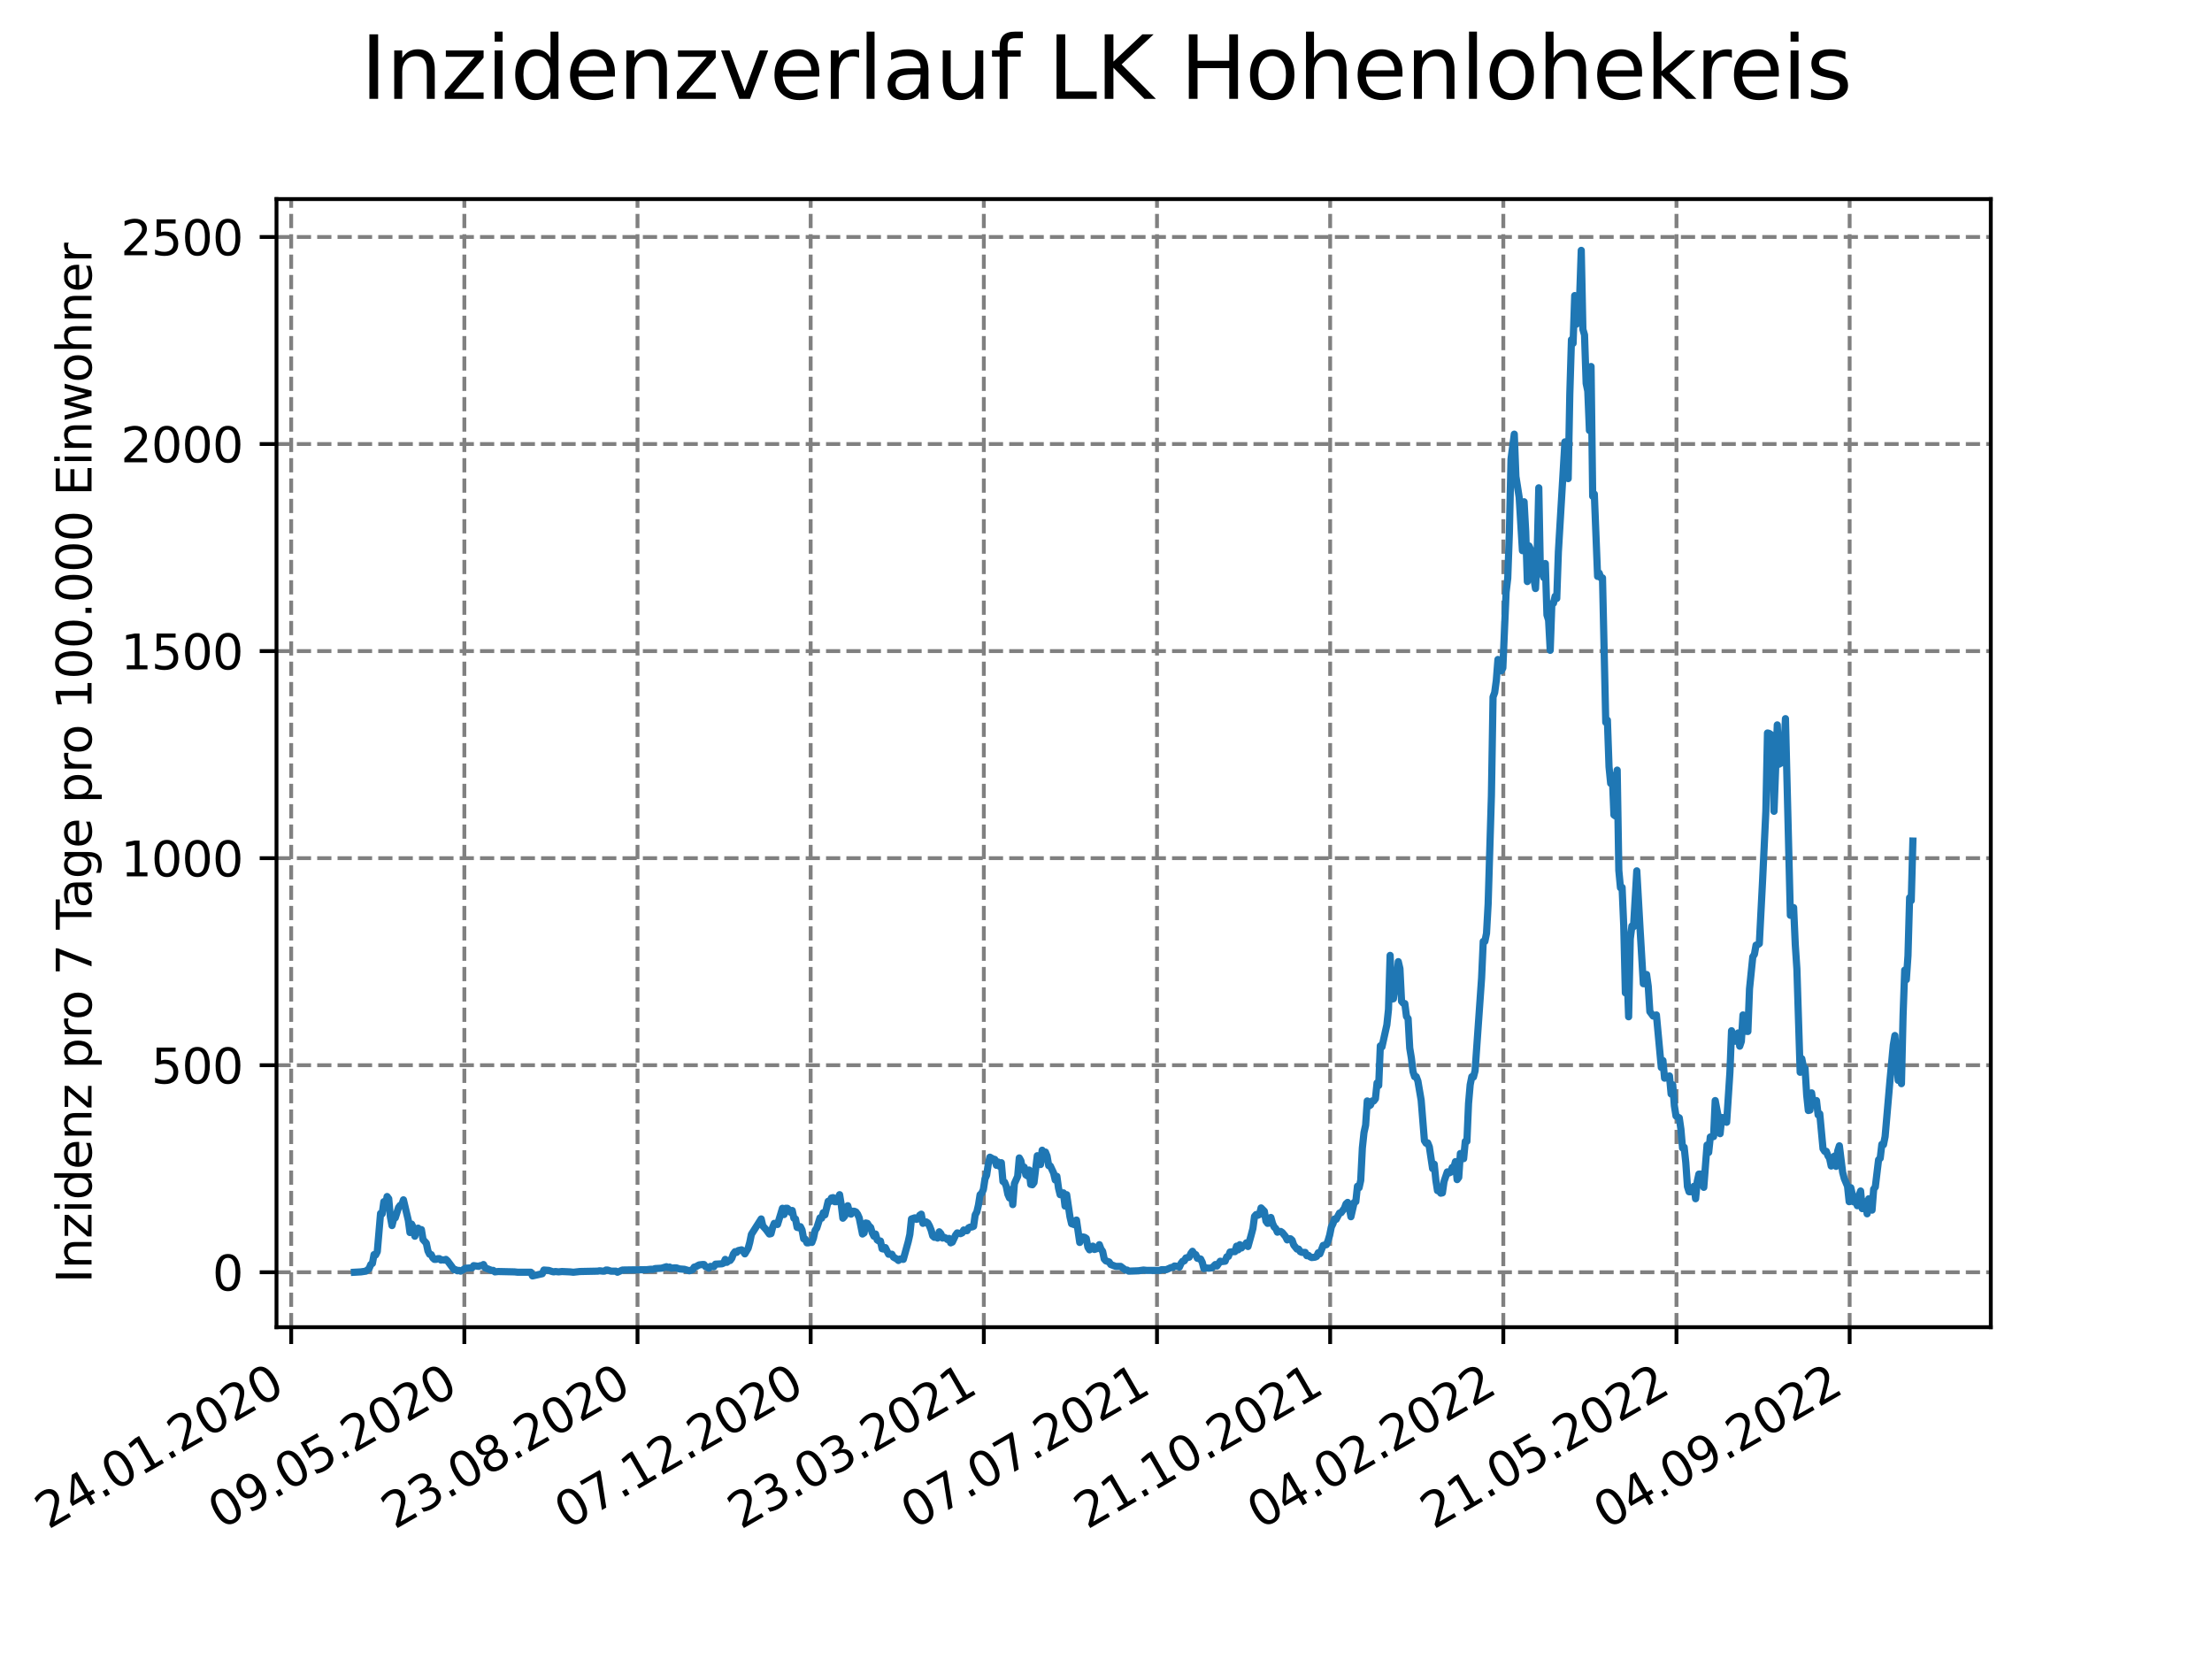 <?xml version="1.0" encoding="utf-8" standalone="no"?>
<!DOCTYPE svg PUBLIC "-//W3C//DTD SVG 1.1//EN"
  "http://www.w3.org/Graphics/SVG/1.1/DTD/svg11.dtd">
<svg xmlns:xlink="http://www.w3.org/1999/xlink" width="460.8pt" height="345.6pt" viewBox="0 0 460.8 345.6" xmlns="http://www.w3.org/2000/svg" version="1.1">
 <defs>
  <style type="text/css">*{stroke-linejoin: round; stroke-linecap: butt}</style>
 </defs>
 <g id="figure_1">
  <g id="patch_1">
   <path d="M 0 345.6 
L 460.8 345.6 
L 460.8 0 
L 0 0 
z
" style="fill: #ffffff"/>
  </g>
  <g id="axes_1">
   <g id="patch_2">
    <path d="M 57.6 276.48 
L 414.72 276.48 
L 414.72 41.472 
L 57.6 41.472 
z
" style="fill: #ffffff"/>
   </g>
   <g id="matplotlib.axis_1">
    <g id="xtick_1">
     <g id="line2d_1">
      <path d="M 60.66 276.48 
L 60.66 41.472 
" clip-path="url(#p6a3b504df3)" style="fill: none; stroke-dasharray: 2.96,1.28; stroke-dashoffset: 0; stroke: #808080; stroke-width: 0.8"/>
     </g>
     <g id="line2d_2">
      <defs>
       <path id="m2f935929ed" d="M 0 0 
L 0 3.5 
" style="stroke: #000000; stroke-width: 0.8"/>
      </defs>
      <g>
       <use xlink:href="#m2f935929ed" x="60.66" y="276.48" style="stroke: #000000; stroke-width: 0.8"/>
      </g>
     </g>
     <g id="text_1">
      <!-- 24.01.2020 -->
      <g transform="translate(10.035 318.689) rotate(-30) scale(0.1 -0.1)">
       <defs>
        <path id="DejaVuSans-32" d="M 1228 531 
L 3431 531 
L 3431 0 
L 469 0 
L 469 531 
Q 828 903 1448 1529 
Q 2069 2156 2228 2338 
Q 2531 2678 2651 2914 
Q 2772 3150 2772 3378 
Q 2772 3750 2511 3984 
Q 2250 4219 1831 4219 
Q 1534 4219 1204 4116 
Q 875 4013 500 3803 
L 500 4441 
Q 881 4594 1212 4672 
Q 1544 4750 1819 4750 
Q 2544 4750 2975 4387 
Q 3406 4025 3406 3419 
Q 3406 3131 3298 2873 
Q 3191 2616 2906 2266 
Q 2828 2175 2409 1742 
Q 1991 1309 1228 531 
z
" transform="scale(0.016)"/>
        <path id="DejaVuSans-34" d="M 2419 4116 
L 825 1625 
L 2419 1625 
L 2419 4116 
z
M 2253 4666 
L 3047 4666 
L 3047 1625 
L 3713 1625 
L 3713 1100 
L 3047 1100 
L 3047 0 
L 2419 0 
L 2419 1100 
L 313 1100 
L 313 1709 
L 2253 4666 
z
" transform="scale(0.016)"/>
        <path id="DejaVuSans-2e" d="M 684 794 
L 1344 794 
L 1344 0 
L 684 0 
L 684 794 
z
" transform="scale(0.016)"/>
        <path id="DejaVuSans-30" d="M 2034 4250 
Q 1547 4250 1301 3770 
Q 1056 3291 1056 2328 
Q 1056 1369 1301 889 
Q 1547 409 2034 409 
Q 2525 409 2770 889 
Q 3016 1369 3016 2328 
Q 3016 3291 2770 3770 
Q 2525 4250 2034 4250 
z
M 2034 4750 
Q 2819 4750 3233 4129 
Q 3647 3509 3647 2328 
Q 3647 1150 3233 529 
Q 2819 -91 2034 -91 
Q 1250 -91 836 529 
Q 422 1150 422 2328 
Q 422 3509 836 4129 
Q 1250 4750 2034 4750 
z
" transform="scale(0.016)"/>
        <path id="DejaVuSans-31" d="M 794 531 
L 1825 531 
L 1825 4091 
L 703 3866 
L 703 4441 
L 1819 4666 
L 2450 4666 
L 2450 531 
L 3481 531 
L 3481 0 
L 794 0 
L 794 531 
z
" transform="scale(0.016)"/>
       </defs>
       <use xlink:href="#DejaVuSans-32"/>
       <use xlink:href="#DejaVuSans-34" x="63.623"/>
       <use xlink:href="#DejaVuSans-2e" x="127.246"/>
       <use xlink:href="#DejaVuSans-30" x="159.033"/>
       <use xlink:href="#DejaVuSans-31" x="222.656"/>
       <use xlink:href="#DejaVuSans-2e" x="286.279"/>
       <use xlink:href="#DejaVuSans-32" x="318.066"/>
       <use xlink:href="#DejaVuSans-30" x="381.689"/>
       <use xlink:href="#DejaVuSans-32" x="445.312"/>
       <use xlink:href="#DejaVuSans-30" x="508.936"/>
      </g>
     </g>
    </g>
    <g id="xtick_2">
     <g id="line2d_3">
      <path d="M 96.733 276.48 
L 96.733 41.472 
" clip-path="url(#p6a3b504df3)" style="fill: none; stroke-dasharray: 2.96,1.28; stroke-dashoffset: 0; stroke: #808080; stroke-width: 0.8"/>
     </g>
     <g id="line2d_4">
      <g>
       <use xlink:href="#m2f935929ed" x="96.733" y="276.48" style="stroke: #000000; stroke-width: 0.8"/>
      </g>
     </g>
     <g id="text_2">
      <!-- 09.05.2020 -->
      <g transform="translate(46.107 318.689) rotate(-30) scale(0.1 -0.1)">
       <defs>
        <path id="DejaVuSans-39" d="M 703 97 
L 703 672 
Q 941 559 1184 500 
Q 1428 441 1663 441 
Q 2288 441 2617 861 
Q 2947 1281 2994 2138 
Q 2813 1869 2534 1725 
Q 2256 1581 1919 1581 
Q 1219 1581 811 2004 
Q 403 2428 403 3163 
Q 403 3881 828 4315 
Q 1253 4750 1959 4750 
Q 2769 4750 3195 4129 
Q 3622 3509 3622 2328 
Q 3622 1225 3098 567 
Q 2575 -91 1691 -91 
Q 1453 -91 1209 -44 
Q 966 3 703 97 
z
M 1959 2075 
Q 2384 2075 2632 2365 
Q 2881 2656 2881 3163 
Q 2881 3666 2632 3958 
Q 2384 4250 1959 4250 
Q 1534 4250 1286 3958 
Q 1038 3666 1038 3163 
Q 1038 2656 1286 2365 
Q 1534 2075 1959 2075 
z
" transform="scale(0.016)"/>
        <path id="DejaVuSans-35" d="M 691 4666 
L 3169 4666 
L 3169 4134 
L 1269 4134 
L 1269 2991 
Q 1406 3038 1543 3061 
Q 1681 3084 1819 3084 
Q 2600 3084 3056 2656 
Q 3513 2228 3513 1497 
Q 3513 744 3044 326 
Q 2575 -91 1722 -91 
Q 1428 -91 1123 -41 
Q 819 9 494 109 
L 494 744 
Q 775 591 1075 516 
Q 1375 441 1709 441 
Q 2250 441 2565 725 
Q 2881 1009 2881 1497 
Q 2881 1984 2565 2268 
Q 2250 2553 1709 2553 
Q 1456 2553 1204 2497 
Q 953 2441 691 2322 
L 691 4666 
z
" transform="scale(0.016)"/>
       </defs>
       <use xlink:href="#DejaVuSans-30"/>
       <use xlink:href="#DejaVuSans-39" x="63.623"/>
       <use xlink:href="#DejaVuSans-2e" x="127.246"/>
       <use xlink:href="#DejaVuSans-30" x="159.033"/>
       <use xlink:href="#DejaVuSans-35" x="222.656"/>
       <use xlink:href="#DejaVuSans-2e" x="286.279"/>
       <use xlink:href="#DejaVuSans-32" x="318.066"/>
       <use xlink:href="#DejaVuSans-30" x="381.689"/>
       <use xlink:href="#DejaVuSans-32" x="445.312"/>
       <use xlink:href="#DejaVuSans-30" x="508.936"/>
      </g>
     </g>
    </g>
    <g id="xtick_3">
     <g id="line2d_5">
      <path d="M 132.805 276.48 
L 132.805 41.472 
" clip-path="url(#p6a3b504df3)" style="fill: none; stroke-dasharray: 2.96,1.28; stroke-dashoffset: 0; stroke: #808080; stroke-width: 0.8"/>
     </g>
     <g id="line2d_6">
      <g>
       <use xlink:href="#m2f935929ed" x="132.805" y="276.48" style="stroke: #000000; stroke-width: 0.8"/>
      </g>
     </g>
     <g id="text_3">
      <!-- 23.08.2020 -->
      <g transform="translate(82.18 318.689) rotate(-30) scale(0.1 -0.1)">
       <defs>
        <path id="DejaVuSans-33" d="M 2597 2516 
Q 3050 2419 3304 2112 
Q 3559 1806 3559 1356 
Q 3559 666 3084 287 
Q 2609 -91 1734 -91 
Q 1441 -91 1130 -33 
Q 819 25 488 141 
L 488 750 
Q 750 597 1062 519 
Q 1375 441 1716 441 
Q 2309 441 2620 675 
Q 2931 909 2931 1356 
Q 2931 1769 2642 2001 
Q 2353 2234 1838 2234 
L 1294 2234 
L 1294 2753 
L 1863 2753 
Q 2328 2753 2575 2939 
Q 2822 3125 2822 3475 
Q 2822 3834 2567 4026 
Q 2313 4219 1838 4219 
Q 1578 4219 1281 4162 
Q 984 4106 628 3988 
L 628 4550 
Q 988 4650 1302 4700 
Q 1616 4750 1894 4750 
Q 2613 4750 3031 4423 
Q 3450 4097 3450 3541 
Q 3450 3153 3228 2886 
Q 3006 2619 2597 2516 
z
" transform="scale(0.016)"/>
        <path id="DejaVuSans-38" d="M 2034 2216 
Q 1584 2216 1326 1975 
Q 1069 1734 1069 1313 
Q 1069 891 1326 650 
Q 1584 409 2034 409 
Q 2484 409 2743 651 
Q 3003 894 3003 1313 
Q 3003 1734 2745 1975 
Q 2488 2216 2034 2216 
z
M 1403 2484 
Q 997 2584 770 2862 
Q 544 3141 544 3541 
Q 544 4100 942 4425 
Q 1341 4750 2034 4750 
Q 2731 4750 3128 4425 
Q 3525 4100 3525 3541 
Q 3525 3141 3298 2862 
Q 3072 2584 2669 2484 
Q 3125 2378 3379 2068 
Q 3634 1759 3634 1313 
Q 3634 634 3220 271 
Q 2806 -91 2034 -91 
Q 1263 -91 848 271 
Q 434 634 434 1313 
Q 434 1759 690 2068 
Q 947 2378 1403 2484 
z
M 1172 3481 
Q 1172 3119 1398 2916 
Q 1625 2713 2034 2713 
Q 2441 2713 2670 2916 
Q 2900 3119 2900 3481 
Q 2900 3844 2670 4047 
Q 2441 4250 2034 4250 
Q 1625 4250 1398 4047 
Q 1172 3844 1172 3481 
z
" transform="scale(0.016)"/>
       </defs>
       <use xlink:href="#DejaVuSans-32"/>
       <use xlink:href="#DejaVuSans-33" x="63.623"/>
       <use xlink:href="#DejaVuSans-2e" x="127.246"/>
       <use xlink:href="#DejaVuSans-30" x="159.033"/>
       <use xlink:href="#DejaVuSans-38" x="222.656"/>
       <use xlink:href="#DejaVuSans-2e" x="286.279"/>
       <use xlink:href="#DejaVuSans-32" x="318.066"/>
       <use xlink:href="#DejaVuSans-30" x="381.689"/>
       <use xlink:href="#DejaVuSans-32" x="445.312"/>
       <use xlink:href="#DejaVuSans-30" x="508.936"/>
      </g>
     </g>
    </g>
    <g id="xtick_4">
     <g id="line2d_7">
      <path d="M 168.878 276.48 
L 168.878 41.472 
" clip-path="url(#p6a3b504df3)" style="fill: none; stroke-dasharray: 2.96,1.28; stroke-dashoffset: 0; stroke: #808080; stroke-width: 0.8"/>
     </g>
     <g id="line2d_8">
      <g>
       <use xlink:href="#m2f935929ed" x="168.878" y="276.48" style="stroke: #000000; stroke-width: 0.8"/>
      </g>
     </g>
     <g id="text_4">
      <!-- 07.12.2020 -->
      <g transform="translate(118.253 318.689) rotate(-30) scale(0.1 -0.1)">
       <defs>
        <path id="DejaVuSans-37" d="M 525 4666 
L 3525 4666 
L 3525 4397 
L 1831 0 
L 1172 0 
L 2766 4134 
L 525 4134 
L 525 4666 
z
" transform="scale(0.016)"/>
       </defs>
       <use xlink:href="#DejaVuSans-30"/>
       <use xlink:href="#DejaVuSans-37" x="63.623"/>
       <use xlink:href="#DejaVuSans-2e" x="127.246"/>
       <use xlink:href="#DejaVuSans-31" x="159.033"/>
       <use xlink:href="#DejaVuSans-32" x="222.656"/>
       <use xlink:href="#DejaVuSans-2e" x="286.279"/>
       <use xlink:href="#DejaVuSans-32" x="318.066"/>
       <use xlink:href="#DejaVuSans-30" x="381.689"/>
       <use xlink:href="#DejaVuSans-32" x="445.312"/>
       <use xlink:href="#DejaVuSans-30" x="508.936"/>
      </g>
     </g>
    </g>
    <g id="xtick_5">
     <g id="line2d_9">
      <path d="M 204.951 276.48 
L 204.951 41.472 
" clip-path="url(#p6a3b504df3)" style="fill: none; stroke-dasharray: 2.96,1.28; stroke-dashoffset: 0; stroke: #808080; stroke-width: 0.8"/>
     </g>
     <g id="line2d_10">
      <g>
       <use xlink:href="#m2f935929ed" x="204.951" y="276.48" style="stroke: #000000; stroke-width: 0.8"/>
      </g>
     </g>
     <g id="text_5">
      <!-- 23.03.2021 -->
      <g transform="translate(154.326 318.689) rotate(-30) scale(0.1 -0.1)">
       <use xlink:href="#DejaVuSans-32"/>
       <use xlink:href="#DejaVuSans-33" x="63.623"/>
       <use xlink:href="#DejaVuSans-2e" x="127.246"/>
       <use xlink:href="#DejaVuSans-30" x="159.033"/>
       <use xlink:href="#DejaVuSans-33" x="222.656"/>
       <use xlink:href="#DejaVuSans-2e" x="286.279"/>
       <use xlink:href="#DejaVuSans-32" x="318.066"/>
       <use xlink:href="#DejaVuSans-30" x="381.689"/>
       <use xlink:href="#DejaVuSans-32" x="445.312"/>
       <use xlink:href="#DejaVuSans-31" x="508.936"/>
      </g>
     </g>
    </g>
    <g id="xtick_6">
     <g id="line2d_11">
      <path d="M 241.024 276.48 
L 241.024 41.472 
" clip-path="url(#p6a3b504df3)" style="fill: none; stroke-dasharray: 2.96,1.28; stroke-dashoffset: 0; stroke: #808080; stroke-width: 0.8"/>
     </g>
     <g id="line2d_12">
      <g>
       <use xlink:href="#m2f935929ed" x="241.024" y="276.48" style="stroke: #000000; stroke-width: 0.8"/>
      </g>
     </g>
     <g id="text_6">
      <!-- 07.07.2021 -->
      <g transform="translate(190.398 318.689) rotate(-30) scale(0.1 -0.1)">
       <use xlink:href="#DejaVuSans-30"/>
       <use xlink:href="#DejaVuSans-37" x="63.623"/>
       <use xlink:href="#DejaVuSans-2e" x="127.246"/>
       <use xlink:href="#DejaVuSans-30" x="159.033"/>
       <use xlink:href="#DejaVuSans-37" x="222.656"/>
       <use xlink:href="#DejaVuSans-2e" x="286.279"/>
       <use xlink:href="#DejaVuSans-32" x="318.066"/>
       <use xlink:href="#DejaVuSans-30" x="381.689"/>
       <use xlink:href="#DejaVuSans-32" x="445.312"/>
       <use xlink:href="#DejaVuSans-31" x="508.936"/>
      </g>
     </g>
    </g>
    <g id="xtick_7">
     <g id="line2d_13">
      <path d="M 277.096 276.48 
L 277.096 41.472 
" clip-path="url(#p6a3b504df3)" style="fill: none; stroke-dasharray: 2.96,1.28; stroke-dashoffset: 0; stroke: #808080; stroke-width: 0.8"/>
     </g>
     <g id="line2d_14">
      <g>
       <use xlink:href="#m2f935929ed" x="277.096" y="276.48" style="stroke: #000000; stroke-width: 0.8"/>
      </g>
     </g>
     <g id="text_7">
      <!-- 21.10.2021 -->
      <g transform="translate(226.471 318.689) rotate(-30) scale(0.1 -0.1)">
       <use xlink:href="#DejaVuSans-32"/>
       <use xlink:href="#DejaVuSans-31" x="63.623"/>
       <use xlink:href="#DejaVuSans-2e" x="127.246"/>
       <use xlink:href="#DejaVuSans-31" x="159.033"/>
       <use xlink:href="#DejaVuSans-30" x="222.656"/>
       <use xlink:href="#DejaVuSans-2e" x="286.279"/>
       <use xlink:href="#DejaVuSans-32" x="318.066"/>
       <use xlink:href="#DejaVuSans-30" x="381.689"/>
       <use xlink:href="#DejaVuSans-32" x="445.312"/>
       <use xlink:href="#DejaVuSans-31" x="508.936"/>
      </g>
     </g>
    </g>
    <g id="xtick_8">
     <g id="line2d_15">
      <path d="M 313.169 276.48 
L 313.169 41.472 
" clip-path="url(#p6a3b504df3)" style="fill: none; stroke-dasharray: 2.96,1.28; stroke-dashoffset: 0; stroke: #808080; stroke-width: 0.8"/>
     </g>
     <g id="line2d_16">
      <g>
       <use xlink:href="#m2f935929ed" x="313.169" y="276.48" style="stroke: #000000; stroke-width: 0.8"/>
      </g>
     </g>
     <g id="text_8">
      <!-- 04.02.2022 -->
      <g transform="translate(262.544 318.689) rotate(-30) scale(0.1 -0.1)">
       <use xlink:href="#DejaVuSans-30"/>
       <use xlink:href="#DejaVuSans-34" x="63.623"/>
       <use xlink:href="#DejaVuSans-2e" x="127.246"/>
       <use xlink:href="#DejaVuSans-30" x="159.033"/>
       <use xlink:href="#DejaVuSans-32" x="222.656"/>
       <use xlink:href="#DejaVuSans-2e" x="286.279"/>
       <use xlink:href="#DejaVuSans-32" x="318.066"/>
       <use xlink:href="#DejaVuSans-30" x="381.689"/>
       <use xlink:href="#DejaVuSans-32" x="445.312"/>
       <use xlink:href="#DejaVuSans-32" x="508.936"/>
      </g>
     </g>
    </g>
    <g id="xtick_9">
     <g id="line2d_17">
      <path d="M 349.242 276.48 
L 349.242 41.472 
" clip-path="url(#p6a3b504df3)" style="fill: none; stroke-dasharray: 2.96,1.28; stroke-dashoffset: 0; stroke: #808080; stroke-width: 0.8"/>
     </g>
     <g id="line2d_18">
      <g>
       <use xlink:href="#m2f935929ed" x="349.242" y="276.48" style="stroke: #000000; stroke-width: 0.8"/>
      </g>
     </g>
     <g id="text_9">
      <!-- 21.05.2022 -->
      <g transform="translate(298.617 318.689) rotate(-30) scale(0.1 -0.1)">
       <use xlink:href="#DejaVuSans-32"/>
       <use xlink:href="#DejaVuSans-31" x="63.623"/>
       <use xlink:href="#DejaVuSans-2e" x="127.246"/>
       <use xlink:href="#DejaVuSans-30" x="159.033"/>
       <use xlink:href="#DejaVuSans-35" x="222.656"/>
       <use xlink:href="#DejaVuSans-2e" x="286.279"/>
       <use xlink:href="#DejaVuSans-32" x="318.066"/>
       <use xlink:href="#DejaVuSans-30" x="381.689"/>
       <use xlink:href="#DejaVuSans-32" x="445.312"/>
       <use xlink:href="#DejaVuSans-32" x="508.936"/>
      </g>
     </g>
    </g>
    <g id="xtick_10">
     <g id="line2d_19">
      <path d="M 385.314 276.48 
L 385.314 41.472 
" clip-path="url(#p6a3b504df3)" style="fill: none; stroke-dasharray: 2.96,1.28; stroke-dashoffset: 0; stroke: #808080; stroke-width: 0.8"/>
     </g>
     <g id="line2d_20">
      <g>
       <use xlink:href="#m2f935929ed" x="385.314" y="276.48" style="stroke: #000000; stroke-width: 0.8"/>
      </g>
     </g>
     <g id="text_10">
      <!-- 04.09.2022 -->
      <g transform="translate(334.689 318.689) rotate(-30) scale(0.1 -0.1)">
       <use xlink:href="#DejaVuSans-30"/>
       <use xlink:href="#DejaVuSans-34" x="63.623"/>
       <use xlink:href="#DejaVuSans-2e" x="127.246"/>
       <use xlink:href="#DejaVuSans-30" x="159.033"/>
       <use xlink:href="#DejaVuSans-39" x="222.656"/>
       <use xlink:href="#DejaVuSans-2e" x="286.279"/>
       <use xlink:href="#DejaVuSans-32" x="318.066"/>
       <use xlink:href="#DejaVuSans-30" x="381.689"/>
       <use xlink:href="#DejaVuSans-32" x="445.312"/>
       <use xlink:href="#DejaVuSans-32" x="508.936"/>
      </g>
     </g>
    </g>
   </g>
   <g id="matplotlib.axis_2">
    <g id="ytick_1">
     <g id="line2d_21">
      <path d="M 57.6 265.032 
L 414.72 265.032 
" clip-path="url(#p6a3b504df3)" style="fill: none; stroke-dasharray: 2.96,1.28; stroke-dashoffset: 0; stroke: #808080; stroke-width: 0.8"/>
     </g>
     <g id="line2d_22">
      <defs>
       <path id="m014b339be0" d="M 0 0 
L -3.5 0 
" style="stroke: #000000; stroke-width: 0.8"/>
      </defs>
      <g>
       <use xlink:href="#m014b339be0" x="57.6" y="265.032" style="stroke: #000000; stroke-width: 0.8"/>
      </g>
     </g>
     <g id="text_11">
      <!-- 0 -->
      <g transform="translate(44.237 268.831) scale(0.1 -0.1)">
       <use xlink:href="#DejaVuSans-30"/>
      </g>
     </g>
    </g>
    <g id="ytick_2">
     <g id="line2d_23">
      <path d="M 57.6 221.899 
L 414.72 221.899 
" clip-path="url(#p6a3b504df3)" style="fill: none; stroke-dasharray: 2.96,1.28; stroke-dashoffset: 0; stroke: #808080; stroke-width: 0.8"/>
     </g>
     <g id="line2d_24">
      <g>
       <use xlink:href="#m014b339be0" x="57.6" y="221.899" style="stroke: #000000; stroke-width: 0.8"/>
      </g>
     </g>
     <g id="text_12">
      <!-- 500 -->
      <g transform="translate(31.512 225.699) scale(0.1 -0.1)">
       <use xlink:href="#DejaVuSans-35"/>
       <use xlink:href="#DejaVuSans-30" x="63.623"/>
       <use xlink:href="#DejaVuSans-30" x="127.246"/>
      </g>
     </g>
    </g>
    <g id="ytick_3">
     <g id="line2d_25">
      <path d="M 57.6 178.767 
L 414.72 178.767 
" clip-path="url(#p6a3b504df3)" style="fill: none; stroke-dasharray: 2.96,1.28; stroke-dashoffset: 0; stroke: #808080; stroke-width: 0.8"/>
     </g>
     <g id="line2d_26">
      <g>
       <use xlink:href="#m014b339be0" x="57.6" y="178.767" style="stroke: #000000; stroke-width: 0.8"/>
      </g>
     </g>
     <g id="text_13">
      <!-- 1000 -->
      <g transform="translate(25.15 182.566) scale(0.1 -0.1)">
       <use xlink:href="#DejaVuSans-31"/>
       <use xlink:href="#DejaVuSans-30" x="63.623"/>
       <use xlink:href="#DejaVuSans-30" x="127.246"/>
       <use xlink:href="#DejaVuSans-30" x="190.869"/>
      </g>
     </g>
    </g>
    <g id="ytick_4">
     <g id="line2d_27">
      <path d="M 57.6 135.634 
L 414.72 135.634 
" clip-path="url(#p6a3b504df3)" style="fill: none; stroke-dasharray: 2.96,1.28; stroke-dashoffset: 0; stroke: #808080; stroke-width: 0.8"/>
     </g>
     <g id="line2d_28">
      <g>
       <use xlink:href="#m014b339be0" x="57.6" y="135.634" style="stroke: #000000; stroke-width: 0.8"/>
      </g>
     </g>
     <g id="text_14">
      <!-- 1500 -->
      <g transform="translate(25.15 139.433) scale(0.1 -0.1)">
       <use xlink:href="#DejaVuSans-31"/>
       <use xlink:href="#DejaVuSans-35" x="63.623"/>
       <use xlink:href="#DejaVuSans-30" x="127.246"/>
       <use xlink:href="#DejaVuSans-30" x="190.869"/>
      </g>
     </g>
    </g>
    <g id="ytick_5">
     <g id="line2d_29">
      <path d="M 57.6 92.501 
L 414.72 92.501 
" clip-path="url(#p6a3b504df3)" style="fill: none; stroke-dasharray: 2.96,1.28; stroke-dashoffset: 0; stroke: #808080; stroke-width: 0.8"/>
     </g>
     <g id="line2d_30">
      <g>
       <use xlink:href="#m014b339be0" x="57.6" y="92.501" style="stroke: #000000; stroke-width: 0.8"/>
      </g>
     </g>
     <g id="text_15">
      <!-- 2000 -->
      <g transform="translate(25.15 96.301) scale(0.1 -0.1)">
       <use xlink:href="#DejaVuSans-32"/>
       <use xlink:href="#DejaVuSans-30" x="63.623"/>
       <use xlink:href="#DejaVuSans-30" x="127.246"/>
       <use xlink:href="#DejaVuSans-30" x="190.869"/>
      </g>
     </g>
    </g>
    <g id="ytick_6">
     <g id="line2d_31">
      <path d="M 57.6 49.369 
L 414.72 49.369 
" clip-path="url(#p6a3b504df3)" style="fill: none; stroke-dasharray: 2.96,1.28; stroke-dashoffset: 0; stroke: #808080; stroke-width: 0.8"/>
     </g>
     <g id="line2d_32">
      <g>
       <use xlink:href="#m014b339be0" x="57.6" y="49.369" style="stroke: #000000; stroke-width: 0.8"/>
      </g>
     </g>
     <g id="text_16">
      <!-- 2500 -->
      <g transform="translate(25.15 53.168) scale(0.1 -0.1)">
       <use xlink:href="#DejaVuSans-32"/>
       <use xlink:href="#DejaVuSans-35" x="63.623"/>
       <use xlink:href="#DejaVuSans-30" x="127.246"/>
       <use xlink:href="#DejaVuSans-30" x="190.869"/>
      </g>
     </g>
    </g>
    <g id="text_17">
     <!-- Inzidenz pro 7 Tage pro 100.000 Einwohner -->
     <g transform="translate(19.07 267.301) rotate(-90) scale(0.1 -0.1)">
      <defs>
       <path id="DejaVuSans-49" d="M 628 4666 
L 1259 4666 
L 1259 0 
L 628 0 
L 628 4666 
z
" transform="scale(0.016)"/>
       <path id="DejaVuSans-6e" d="M 3513 2113 
L 3513 0 
L 2938 0 
L 2938 2094 
Q 2938 2591 2744 2837 
Q 2550 3084 2163 3084 
Q 1697 3084 1428 2787 
Q 1159 2491 1159 1978 
L 1159 0 
L 581 0 
L 581 3500 
L 1159 3500 
L 1159 2956 
Q 1366 3272 1645 3428 
Q 1925 3584 2291 3584 
Q 2894 3584 3203 3211 
Q 3513 2838 3513 2113 
z
" transform="scale(0.016)"/>
       <path id="DejaVuSans-7a" d="M 353 3500 
L 3084 3500 
L 3084 2975 
L 922 459 
L 3084 459 
L 3084 0 
L 275 0 
L 275 525 
L 2438 3041 
L 353 3041 
L 353 3500 
z
" transform="scale(0.016)"/>
       <path id="DejaVuSans-69" d="M 603 3500 
L 1178 3500 
L 1178 0 
L 603 0 
L 603 3500 
z
M 603 4863 
L 1178 4863 
L 1178 4134 
L 603 4134 
L 603 4863 
z
" transform="scale(0.016)"/>
       <path id="DejaVuSans-64" d="M 2906 2969 
L 2906 4863 
L 3481 4863 
L 3481 0 
L 2906 0 
L 2906 525 
Q 2725 213 2448 61 
Q 2172 -91 1784 -91 
Q 1150 -91 751 415 
Q 353 922 353 1747 
Q 353 2572 751 3078 
Q 1150 3584 1784 3584 
Q 2172 3584 2448 3432 
Q 2725 3281 2906 2969 
z
M 947 1747 
Q 947 1113 1208 752 
Q 1469 391 1925 391 
Q 2381 391 2643 752 
Q 2906 1113 2906 1747 
Q 2906 2381 2643 2742 
Q 2381 3103 1925 3103 
Q 1469 3103 1208 2742 
Q 947 2381 947 1747 
z
" transform="scale(0.016)"/>
       <path id="DejaVuSans-65" d="M 3597 1894 
L 3597 1613 
L 953 1613 
Q 991 1019 1311 708 
Q 1631 397 2203 397 
Q 2534 397 2845 478 
Q 3156 559 3463 722 
L 3463 178 
Q 3153 47 2828 -22 
Q 2503 -91 2169 -91 
Q 1331 -91 842 396 
Q 353 884 353 1716 
Q 353 2575 817 3079 
Q 1281 3584 2069 3584 
Q 2775 3584 3186 3129 
Q 3597 2675 3597 1894 
z
M 3022 2063 
Q 3016 2534 2758 2815 
Q 2500 3097 2075 3097 
Q 1594 3097 1305 2825 
Q 1016 2553 972 2059 
L 3022 2063 
z
" transform="scale(0.016)"/>
       <path id="DejaVuSans-20" transform="scale(0.016)"/>
       <path id="DejaVuSans-70" d="M 1159 525 
L 1159 -1331 
L 581 -1331 
L 581 3500 
L 1159 3500 
L 1159 2969 
Q 1341 3281 1617 3432 
Q 1894 3584 2278 3584 
Q 2916 3584 3314 3078 
Q 3713 2572 3713 1747 
Q 3713 922 3314 415 
Q 2916 -91 2278 -91 
Q 1894 -91 1617 61 
Q 1341 213 1159 525 
z
M 3116 1747 
Q 3116 2381 2855 2742 
Q 2594 3103 2138 3103 
Q 1681 3103 1420 2742 
Q 1159 2381 1159 1747 
Q 1159 1113 1420 752 
Q 1681 391 2138 391 
Q 2594 391 2855 752 
Q 3116 1113 3116 1747 
z
" transform="scale(0.016)"/>
       <path id="DejaVuSans-72" d="M 2631 2963 
Q 2534 3019 2420 3045 
Q 2306 3072 2169 3072 
Q 1681 3072 1420 2755 
Q 1159 2438 1159 1844 
L 1159 0 
L 581 0 
L 581 3500 
L 1159 3500 
L 1159 2956 
Q 1341 3275 1631 3429 
Q 1922 3584 2338 3584 
Q 2397 3584 2469 3576 
Q 2541 3569 2628 3553 
L 2631 2963 
z
" transform="scale(0.016)"/>
       <path id="DejaVuSans-6f" d="M 1959 3097 
Q 1497 3097 1228 2736 
Q 959 2375 959 1747 
Q 959 1119 1226 758 
Q 1494 397 1959 397 
Q 2419 397 2687 759 
Q 2956 1122 2956 1747 
Q 2956 2369 2687 2733 
Q 2419 3097 1959 3097 
z
M 1959 3584 
Q 2709 3584 3137 3096 
Q 3566 2609 3566 1747 
Q 3566 888 3137 398 
Q 2709 -91 1959 -91 
Q 1206 -91 779 398 
Q 353 888 353 1747 
Q 353 2609 779 3096 
Q 1206 3584 1959 3584 
z
" transform="scale(0.016)"/>
       <path id="DejaVuSans-54" d="M -19 4666 
L 3928 4666 
L 3928 4134 
L 2272 4134 
L 2272 0 
L 1638 0 
L 1638 4134 
L -19 4134 
L -19 4666 
z
" transform="scale(0.016)"/>
       <path id="DejaVuSans-61" d="M 2194 1759 
Q 1497 1759 1228 1600 
Q 959 1441 959 1056 
Q 959 750 1161 570 
Q 1363 391 1709 391 
Q 2188 391 2477 730 
Q 2766 1069 2766 1631 
L 2766 1759 
L 2194 1759 
z
M 3341 1997 
L 3341 0 
L 2766 0 
L 2766 531 
Q 2569 213 2275 61 
Q 1981 -91 1556 -91 
Q 1019 -91 701 211 
Q 384 513 384 1019 
Q 384 1609 779 1909 
Q 1175 2209 1959 2209 
L 2766 2209 
L 2766 2266 
Q 2766 2663 2505 2880 
Q 2244 3097 1772 3097 
Q 1472 3097 1187 3025 
Q 903 2953 641 2809 
L 641 3341 
Q 956 3463 1253 3523 
Q 1550 3584 1831 3584 
Q 2591 3584 2966 3190 
Q 3341 2797 3341 1997 
z
" transform="scale(0.016)"/>
       <path id="DejaVuSans-67" d="M 2906 1791 
Q 2906 2416 2648 2759 
Q 2391 3103 1925 3103 
Q 1463 3103 1205 2759 
Q 947 2416 947 1791 
Q 947 1169 1205 825 
Q 1463 481 1925 481 
Q 2391 481 2648 825 
Q 2906 1169 2906 1791 
z
M 3481 434 
Q 3481 -459 3084 -895 
Q 2688 -1331 1869 -1331 
Q 1566 -1331 1297 -1286 
Q 1028 -1241 775 -1147 
L 775 -588 
Q 1028 -725 1275 -790 
Q 1522 -856 1778 -856 
Q 2344 -856 2625 -561 
Q 2906 -266 2906 331 
L 2906 616 
Q 2728 306 2450 153 
Q 2172 0 1784 0 
Q 1141 0 747 490 
Q 353 981 353 1791 
Q 353 2603 747 3093 
Q 1141 3584 1784 3584 
Q 2172 3584 2450 3431 
Q 2728 3278 2906 2969 
L 2906 3500 
L 3481 3500 
L 3481 434 
z
" transform="scale(0.016)"/>
       <path id="DejaVuSans-45" d="M 628 4666 
L 3578 4666 
L 3578 4134 
L 1259 4134 
L 1259 2753 
L 3481 2753 
L 3481 2222 
L 1259 2222 
L 1259 531 
L 3634 531 
L 3634 0 
L 628 0 
L 628 4666 
z
" transform="scale(0.016)"/>
       <path id="DejaVuSans-77" d="M 269 3500 
L 844 3500 
L 1563 769 
L 2278 3500 
L 2956 3500 
L 3675 769 
L 4391 3500 
L 4966 3500 
L 4050 0 
L 3372 0 
L 2619 2869 
L 1863 0 
L 1184 0 
L 269 3500 
z
" transform="scale(0.016)"/>
       <path id="DejaVuSans-68" d="M 3513 2113 
L 3513 0 
L 2938 0 
L 2938 2094 
Q 2938 2591 2744 2837 
Q 2550 3084 2163 3084 
Q 1697 3084 1428 2787 
Q 1159 2491 1159 1978 
L 1159 0 
L 581 0 
L 581 4863 
L 1159 4863 
L 1159 2956 
Q 1366 3272 1645 3428 
Q 1925 3584 2291 3584 
Q 2894 3584 3203 3211 
Q 3513 2838 3513 2113 
z
" transform="scale(0.016)"/>
      </defs>
      <use xlink:href="#DejaVuSans-49"/>
      <use xlink:href="#DejaVuSans-6e" x="29.492"/>
      <use xlink:href="#DejaVuSans-7a" x="92.871"/>
      <use xlink:href="#DejaVuSans-69" x="145.361"/>
      <use xlink:href="#DejaVuSans-64" x="173.145"/>
      <use xlink:href="#DejaVuSans-65" x="236.621"/>
      <use xlink:href="#DejaVuSans-6e" x="298.145"/>
      <use xlink:href="#DejaVuSans-7a" x="361.523"/>
      <use xlink:href="#DejaVuSans-20" x="414.014"/>
      <use xlink:href="#DejaVuSans-70" x="445.801"/>
      <use xlink:href="#DejaVuSans-72" x="509.277"/>
      <use xlink:href="#DejaVuSans-6f" x="548.141"/>
      <use xlink:href="#DejaVuSans-20" x="609.322"/>
      <use xlink:href="#DejaVuSans-37" x="641.109"/>
      <use xlink:href="#DejaVuSans-20" x="704.732"/>
      <use xlink:href="#DejaVuSans-54" x="736.52"/>
      <use xlink:href="#DejaVuSans-61" x="781.104"/>
      <use xlink:href="#DejaVuSans-67" x="842.383"/>
      <use xlink:href="#DejaVuSans-65" x="905.859"/>
      <use xlink:href="#DejaVuSans-20" x="967.383"/>
      <use xlink:href="#DejaVuSans-70" x="999.17"/>
      <use xlink:href="#DejaVuSans-72" x="1062.646"/>
      <use xlink:href="#DejaVuSans-6f" x="1101.51"/>
      <use xlink:href="#DejaVuSans-20" x="1162.691"/>
      <use xlink:href="#DejaVuSans-31" x="1194.479"/>
      <use xlink:href="#DejaVuSans-30" x="1258.102"/>
      <use xlink:href="#DejaVuSans-30" x="1321.725"/>
      <use xlink:href="#DejaVuSans-2e" x="1385.348"/>
      <use xlink:href="#DejaVuSans-30" x="1417.135"/>
      <use xlink:href="#DejaVuSans-30" x="1480.758"/>
      <use xlink:href="#DejaVuSans-30" x="1544.381"/>
      <use xlink:href="#DejaVuSans-20" x="1608.004"/>
      <use xlink:href="#DejaVuSans-45" x="1639.791"/>
      <use xlink:href="#DejaVuSans-69" x="1702.975"/>
      <use xlink:href="#DejaVuSans-6e" x="1730.758"/>
      <use xlink:href="#DejaVuSans-77" x="1794.137"/>
      <use xlink:href="#DejaVuSans-6f" x="1875.924"/>
      <use xlink:href="#DejaVuSans-68" x="1937.105"/>
      <use xlink:href="#DejaVuSans-6e" x="2000.484"/>
      <use xlink:href="#DejaVuSans-65" x="2063.863"/>
      <use xlink:href="#DejaVuSans-72" x="2125.387"/>
     </g>
    </g>
   </g>
   <g id="line2d_33">
    <path d="M 73.833 265.032 
L 75.194 264.955 
L 76.215 264.802 
L 76.896 264.266 
L 77.236 263.424 
L 77.576 263.194 
L 77.916 261.356 
L 78.257 261.433 
L 78.597 260.744 
L 79.278 252.78 
L 79.618 252.857 
L 79.958 250.33 
L 80.299 251.172 
L 80.639 249.258 
L 80.979 249.717 
L 81.32 253.469 
L 81.66 255.307 
L 82 253.929 
L 82.34 253.699 
L 83.021 251.555 
L 83.361 251.095 
L 83.702 250.942 
L 84.042 249.947 
L 85.063 254.235 
L 85.403 256.762 
L 85.744 255.001 
L 86.084 255.69 
L 86.424 257.528 
L 86.764 256.073 
L 87.105 255.843 
L 87.445 256.379 
L 87.785 256.149 
L 88.126 258.217 
L 88.806 258.983 
L 89.147 260.591 
L 89.487 261.28 
L 89.827 261.356 
L 90.168 262.046 
L 90.508 262.352 
L 90.848 262.352 
L 91.188 262.199 
L 91.529 262.199 
L 91.869 262.505 
L 92.209 262.429 
L 92.55 262.505 
L 92.89 262.352 
L 93.23 262.658 
L 94.592 264.496 
L 94.932 264.496 
L 95.272 264.726 
L 95.612 264.649 
L 95.953 264.802 
L 96.633 264.419 
L 96.974 264.19 
L 98.335 264.113 
L 98.675 263.654 
L 99.696 263.807 
L 100.037 263.654 
L 100.377 263.654 
L 100.717 263.424 
L 101.057 264.113 
L 102.419 264.649 
L 102.759 264.649 
L 103.099 264.955 
L 103.78 264.879 
L 107.183 264.955 
L 107.864 265.032 
L 110.586 265.032 
L 110.926 265.798 
L 112.968 265.338 
L 113.309 264.573 
L 114.329 264.649 
L 115.01 264.879 
L 115.35 264.955 
L 115.691 264.879 
L 116.371 264.955 
L 117.052 264.879 
L 118.753 264.955 
L 119.434 265.032 
L 120.115 264.955 
L 120.795 264.879 
L 124.539 264.802 
L 124.879 264.726 
L 125.56 264.802 
L 125.9 264.802 
L 126.24 264.573 
L 126.581 264.573 
L 127.261 264.802 
L 128.282 264.802 
L 128.622 265.032 
L 129.643 264.573 
L 134.748 264.496 
L 135.429 264.419 
L 136.109 264.419 
L 136.45 264.266 
L 137.811 264.19 
L 138.832 263.883 
L 139.172 264.037 
L 139.512 263.96 
L 139.853 264.19 
L 140.533 264.113 
L 140.874 264.113 
L 141.554 264.343 
L 142.575 264.419 
L 143.596 264.726 
L 144.277 264.496 
L 144.617 263.96 
L 144.957 263.883 
L 145.638 263.501 
L 146.318 263.424 
L 146.659 263.424 
L 146.999 263.883 
L 147.339 263.96 
L 147.68 264.19 
L 148.02 263.807 
L 148.701 263.883 
L 149.041 263.347 
L 150.402 263.271 
L 150.743 263.118 
L 151.083 262.352 
L 151.423 262.965 
L 151.763 262.658 
L 152.104 262.582 
L 152.444 262.122 
L 152.784 261.203 
L 153.125 260.744 
L 153.465 260.897 
L 153.805 260.514 
L 154.486 260.361 
L 154.826 260.667 
L 155.167 261.203 
L 155.847 260.055 
L 156.187 258.83 
L 156.528 257.145 
L 157.208 256.073 
L 158.57 253.929 
L 158.91 255.384 
L 159.591 256.149 
L 160.271 257.068 
L 160.611 256.992 
L 160.952 255.69 
L 161.292 254.848 
L 161.973 255.077 
L 162.653 252.857 
L 162.994 251.708 
L 163.334 253.01 
L 163.674 251.708 
L 164.015 251.708 
L 164.355 252.014 
L 164.695 252.55 
L 165.035 252.168 
L 165.376 253.776 
L 165.716 253.929 
L 166.056 255.69 
L 166.397 255.767 
L 166.737 255.537 
L 167.077 256.226 
L 167.418 258.064 
L 167.758 258.14 
L 168.098 258.906 
L 168.439 258.906 
L 168.779 258.753 
L 169.119 258.83 
L 169.459 257.911 
L 169.8 256.303 
L 170.14 255.843 
L 170.821 253.699 
L 171.161 253.776 
L 171.501 252.627 
L 171.842 253.086 
L 172.522 250.253 
L 172.863 250.33 
L 173.203 249.564 
L 173.543 249.487 
L 173.883 250.33 
L 174.224 250.33 
L 174.904 248.875 
L 175.245 250.942 
L 175.585 253.776 
L 175.925 253.393 
L 176.266 252.78 
L 176.606 251.172 
L 176.946 252.474 
L 177.287 252.933 
L 177.627 252.321 
L 177.967 252.321 
L 178.308 252.474 
L 178.648 252.933 
L 178.988 253.699 
L 179.669 257.068 
L 180.009 256.839 
L 180.349 254.771 
L 180.69 254.848 
L 181.03 255.384 
L 181.37 255.69 
L 181.711 256.839 
L 182.051 257.528 
L 182.391 257.068 
L 182.732 258.293 
L 183.072 258.523 
L 183.412 258.523 
L 183.752 260.131 
L 184.093 260.208 
L 184.433 259.902 
L 185.114 261.28 
L 185.794 261.28 
L 186.135 261.893 
L 186.815 262.275 
L 187.156 262.582 
L 187.496 262.275 
L 188.176 262.352 
L 189.197 258.676 
L 189.538 257.145 
L 189.878 253.929 
L 190.559 253.699 
L 190.899 254.005 
L 191.239 253.929 
L 191.58 253.163 
L 191.92 252.933 
L 192.26 254.848 
L 192.941 254.541 
L 193.281 254.771 
L 193.621 255.384 
L 193.962 256.226 
L 194.302 257.451 
L 194.642 257.757 
L 194.983 257.604 
L 195.323 257.911 
L 195.663 256.609 
L 196.004 256.992 
L 196.344 257.911 
L 196.684 257.757 
L 197.024 257.911 
L 197.365 258.217 
L 197.705 257.987 
L 198.045 258.906 
L 198.386 258.753 
L 199.066 257.298 
L 199.407 256.839 
L 200.087 256.992 
L 200.428 256.839 
L 200.768 256.226 
L 201.108 256.379 
L 201.449 256.379 
L 201.789 255.767 
L 202.129 255.613 
L 202.469 255.613 
L 202.81 255.46 
L 203.15 253.086 
L 203.49 252.474 
L 203.831 251.019 
L 204.171 248.875 
L 204.511 248.568 
L 204.852 247.803 
L 205.192 245.582 
L 205.532 244.816 
L 205.873 242.519 
L 206.213 241.064 
L 206.893 241.447 
L 207.234 241.524 
L 207.574 242.749 
L 207.914 242.06 
L 208.255 242.979 
L 208.595 242.213 
L 208.935 246.118 
L 209.276 246.271 
L 209.616 247.114 
L 209.956 248.798 
L 210.297 249.564 
L 210.637 247.803 
L 210.977 250.942 
L 211.317 246.578 
L 211.998 245.046 
L 212.338 241.217 
L 212.679 241.83 
L 213.019 243.668 
L 213.359 243.132 
L 213.7 244.74 
L 214.04 244.969 
L 214.38 243.744 
L 214.721 246.731 
L 215.061 246.807 
L 215.401 246.348 
L 216.082 240.758 
L 216.422 241.217 
L 216.762 242.596 
L 217.103 239.609 
L 217.443 240.452 
L 217.783 239.992 
L 218.124 240.834 
L 218.464 242.825 
L 218.804 242.902 
L 219.485 244.357 
L 219.825 245.812 
L 220.165 245.046 
L 220.506 247.496 
L 220.846 248.875 
L 221.186 248.798 
L 221.527 248.492 
L 221.867 251.249 
L 222.207 248.875 
L 222.888 253.469 
L 223.228 254.924 
L 223.909 255.154 
L 224.249 254.158 
L 224.93 258.83 
L 225.27 257.834 
L 225.61 257.681 
L 225.951 257.757 
L 226.291 257.987 
L 226.631 259.825 
L 226.972 260.361 
L 227.312 260.131 
L 227.652 259.595 
L 227.993 260.284 
L 228.673 260.055 
L 229.014 259.289 
L 229.354 260.208 
L 229.694 260.667 
L 230.034 262.275 
L 230.375 262.658 
L 231.055 262.888 
L 231.396 263.424 
L 232.417 263.807 
L 233.438 263.807 
L 234.458 264.573 
L 234.799 264.573 
L 235.139 264.802 
L 237.181 264.726 
L 238.202 264.573 
L 238.882 264.649 
L 241.605 264.649 
L 241.945 264.496 
L 242.966 264.496 
L 243.987 264.037 
L 244.327 264.037 
L 244.668 263.73 
L 245.348 263.807 
L 245.689 263.96 
L 246.029 263.194 
L 246.369 262.735 
L 246.71 262.658 
L 247.05 262.046 
L 247.73 261.893 
L 248.071 261.127 
L 248.411 260.667 
L 248.751 261.203 
L 249.092 261.356 
L 249.432 262.122 
L 250.113 262.275 
L 250.453 262.965 
L 250.793 264.266 
L 251.134 264.113 
L 251.814 264.19 
L 252.495 264.113 
L 253.175 263.424 
L 253.516 263.73 
L 254.196 262.735 
L 254.537 262.811 
L 255.217 262.735 
L 255.558 261.816 
L 255.898 261.739 
L 256.238 260.82 
L 256.919 260.744 
L 257.259 260.744 
L 257.599 259.595 
L 257.94 260.361 
L 258.28 259.289 
L 258.62 259.978 
L 258.961 259.519 
L 259.301 259.442 
L 259.641 258.906 
L 259.982 259.672 
L 260.662 257.221 
L 261.003 255.92 
L 261.343 253.393 
L 261.683 253.01 
L 262.023 253.163 
L 262.364 253.01 
L 262.704 251.631 
L 263.385 252.321 
L 263.725 254.388 
L 264.065 254.848 
L 264.406 254.771 
L 264.746 253.622 
L 265.086 254.848 
L 265.427 255.613 
L 265.767 255.92 
L 266.107 256.685 
L 266.447 256.532 
L 266.788 256.532 
L 267.128 256.762 
L 267.809 257.604 
L 268.149 258.293 
L 268.489 258.064 
L 268.83 258.064 
L 269.17 258.37 
L 269.51 259.366 
L 270.191 260.208 
L 270.531 260.208 
L 270.871 260.744 
L 271.212 260.897 
L 271.892 260.897 
L 272.233 261.586 
L 272.573 261.51 
L 272.913 261.816 
L 273.254 261.969 
L 273.934 261.893 
L 274.275 261.739 
L 274.615 260.974 
L 274.955 261.203 
L 275.636 259.442 
L 276.316 259.289 
L 276.657 258.447 
L 276.997 257.298 
L 277.337 255.613 
L 277.678 254.924 
L 278.018 253.929 
L 278.358 254.005 
L 279.039 252.704 
L 279.379 252.627 
L 280.06 251.708 
L 280.4 250.789 
L 280.74 250.483 
L 281.081 251.555 
L 281.421 253.469 
L 282.102 250.483 
L 282.442 250.33 
L 282.782 247.114 
L 283.123 247.42 
L 283.463 245.888 
L 283.803 239.15 
L 284.144 235.934 
L 284.484 234.402 
L 284.824 229.348 
L 285.164 230.42 
L 285.505 230.191 
L 285.845 229.348 
L 286.185 229.348 
L 286.526 228.889 
L 286.866 225.596 
L 287.206 226.132 
L 287.547 217.862 
L 287.887 218.092 
L 288.908 213.497 
L 289.248 210.281 
L 289.588 199.025 
L 289.929 208.137 
L 290.269 208.06 
L 290.609 205.304 
L 290.95 204.232 
L 291.29 200.326 
L 291.63 201.781 
L 291.971 208.596 
L 292.311 208.979 
L 292.651 209.056 
L 292.992 211.736 
L 293.332 212.195 
L 293.672 218.321 
L 294.012 220.389 
L 294.353 223.222 
L 294.693 224.294 
L 295.033 224.294 
L 295.374 225.213 
L 296.054 229.195 
L 296.735 237.618 
L 297.075 238.154 
L 297.416 238.078 
L 297.756 238.92 
L 298.437 243.438 
L 298.777 242.519 
L 299.117 245.888 
L 299.457 248.032 
L 299.798 248.109 
L 300.138 248.568 
L 300.478 248.492 
L 300.819 246.118 
L 301.499 244.127 
L 301.84 244.357 
L 302.18 244.204 
L 302.52 243.208 
L 302.861 243.208 
L 303.201 241.983 
L 303.541 245.735 
L 303.881 245.276 
L 304.222 240.298 
L 304.562 240.375 
L 304.902 241.37 
L 305.243 237.771 
L 305.583 237.771 
L 305.923 229.884 
L 306.264 225.979 
L 306.604 224.294 
L 306.944 224.371 
L 307.285 223.069 
L 308.646 203.696 
L 308.986 196.115 
L 309.326 196.115 
L 309.667 194.43 
L 310.007 188.304 
L 310.688 165.791 
L 311.028 145.193 
L 311.368 144.274 
L 311.709 141.747 
L 312.049 137.382 
L 312.389 137.612 
L 312.729 139.756 
L 313.07 139.143 
L 313.75 123.369 
L 314.091 120.459 
L 314.431 110.964 
L 314.771 95.649 
L 315.452 90.442 
L 315.792 99.248 
L 316.473 103.612 
L 317.153 114.716 
L 317.494 104.531 
L 317.834 110.734 
L 318.174 121.148 
L 318.515 113.72 
L 318.855 114.486 
L 319.195 116.477 
L 319.536 120.535 
L 319.876 122.603 
L 320.216 115.482 
L 320.557 101.621 
L 320.897 119.54 
L 321.237 118.698 
L 321.577 120.306 
L 321.918 117.396 
L 322.258 128.116 
L 322.598 129.188 
L 322.939 135.468 
L 323.279 125.743 
L 323.619 125.666 
L 323.96 124.211 
L 324.3 124.67 
L 324.64 114.946 
L 326.002 92.05 
L 326.342 92.586 
L 326.682 99.707 
L 327.022 82.018 
L 327.363 70.762 
L 327.703 71.528 
L 328.043 61.573 
L 328.384 67.546 
L 328.724 61.649 
L 329.064 62.032 
L 329.405 52.154 
L 329.745 68.618 
L 330.085 69.766 
L 330.426 79.874 
L 330.766 81.482 
L 331.106 89.676 
L 331.446 76.352 
L 331.787 103.383 
L 332.127 102.923 
L 332.808 120.076 
L 333.148 119.387 
L 333.488 120.382 
L 333.829 120.382 
L 334.509 150.476 
L 334.85 150.017 
L 335.19 159.742 
L 335.53 163.188 
L 335.87 161.503 
L 336.211 169.773 
L 336.551 170.003 
L 336.891 160.431 
L 337.232 181.336 
L 337.572 184.935 
L 337.912 184.858 
L 338.253 192.822 
L 338.593 206.835 
L 338.933 202.088 
L 339.274 211.813 
L 339.614 195.579 
L 339.954 192.899 
L 340.294 193.052 
L 340.975 181.412 
L 341.656 193.511 
L 342.336 204.921 
L 342.677 204.921 
L 343.017 203.006 
L 343.357 205.457 
L 343.698 210.741 
L 344.378 211.659 
L 345.059 211.43 
L 346.08 222.38 
L 346.42 220.925 
L 346.76 224.601 
L 347.441 224.447 
L 347.781 224.141 
L 348.122 227.893 
L 348.462 225.979 
L 348.802 230.344 
L 349.143 232.488 
L 349.823 232.871 
L 350.163 235.244 
L 350.504 239.15 
L 350.844 238.997 
L 351.184 242.213 
L 351.525 247.19 
L 351.865 248.262 
L 352.205 248.262 
L 352.886 247.114 
L 353.226 249.717 
L 353.567 246.118 
L 353.907 244.587 
L 354.587 244.587 
L 354.928 247.343 
L 355.608 238.537 
L 355.949 240.069 
L 356.289 236.853 
L 356.97 236.776 
L 357.31 229.272 
L 357.991 232.871 
L 358.331 236.163 
L 358.671 232.794 
L 359.352 232.871 
L 359.692 233.79 
L 360.373 223.375 
L 360.713 214.722 
L 361.053 216.943 
L 361.734 216.867 
L 362.074 215.182 
L 362.415 217.939 
L 362.755 216.943 
L 363.095 211.43 
L 363.435 214.799 
L 364.116 214.876 
L 364.456 205.993 
L 365.137 199.331 
L 365.477 198.795 
L 365.818 196.881 
L 366.158 196.804 
L 366.498 196.574 
L 367.179 183.403 
L 367.859 169.007 
L 368.2 152.697 
L 368.54 152.773 
L 368.88 153.003 
L 369.221 155.607 
L 369.561 169.007 
L 370.242 151.012 
L 370.582 159.206 
L 371.263 158.823 
L 371.603 156.908 
L 371.943 149.71 
L 372.964 190.678 
L 373.304 189.07 
L 373.645 189.07 
L 373.985 196.727 
L 374.325 201.858 
L 375.006 223.375 
L 375.346 220.542 
L 375.687 222.303 
L 376.027 222.533 
L 376.367 228.123 
L 376.708 231.339 
L 377.048 231.263 
L 377.388 227.664 
L 377.728 230.191 
L 378.069 230.191 
L 378.409 229.272 
L 378.749 232.258 
L 379.09 232.028 
L 379.77 239.303 
L 380.111 239.839 
L 380.451 239.839 
L 380.791 240.758 
L 381.132 241.294 
L 381.472 242.902 
L 381.812 241.141 
L 382.152 240.834 
L 382.493 242.979 
L 382.833 239.762 
L 383.173 238.69 
L 383.854 244.204 
L 384.194 245.506 
L 384.875 247.114 
L 385.215 250.33 
L 385.556 247.42 
L 386.236 250.406 
L 386.576 250.177 
L 386.917 251.172 
L 387.257 249.028 
L 387.597 248.109 
L 387.938 251.785 
L 388.278 250.866 
L 388.618 250.33 
L 388.959 252.857 
L 389.299 249.717 
L 389.639 251.249 
L 389.98 252.091 
L 390.32 247.726 
L 390.66 247.267 
L 391.341 241.6 
L 391.681 241.294 
L 392.021 238.384 
L 392.362 238.461 
L 392.702 236.776 
L 393.723 224.983 
L 394.404 217.709 
L 394.744 215.718 
L 395.424 225.06 
L 395.765 221.078 
L 396.105 225.749 
L 396.445 211.506 
L 396.786 202.088 
L 397.126 204.079 
L 397.466 199.101 
L 397.807 187.002 
L 398.147 187.615 
L 398.487 175.21 
L 398.487 175.21 
" clip-path="url(#p6a3b504df3)" style="fill: none; stroke: #1f77b4; stroke-width: 1.5; stroke-linecap: square"/>
   </g>
   <g id="patch_3">
    <path d="M 57.6 276.48 
L 57.6 41.472 
" style="fill: none; stroke: #000000; stroke-width: 0.8; stroke-linejoin: miter; stroke-linecap: square"/>
   </g>
   <g id="patch_4">
    <path d="M 414.72 276.48 
L 414.72 41.472 
" style="fill: none; stroke: #000000; stroke-width: 0.8; stroke-linejoin: miter; stroke-linecap: square"/>
   </g>
   <g id="patch_5">
    <path d="M 57.6 276.48 
L 414.72 276.48 
" style="fill: none; stroke: #000000; stroke-width: 0.8; stroke-linejoin: miter; stroke-linecap: square"/>
   </g>
   <g id="patch_6">
    <path d="M 57.6 41.472 
L 414.72 41.472 
" style="fill: none; stroke: #000000; stroke-width: 0.8; stroke-linejoin: miter; stroke-linecap: square"/>
   </g>
  </g>
  <g id="text_18">
   <!-- Inzidenzverlauf LK Hohenlohekreis -->
   <g transform="translate(75.144 20.589) scale(0.18 -0.18)">
    <defs>
     <path id="DejaVuSans-76" d="M 191 3500 
L 800 3500 
L 1894 563 
L 2988 3500 
L 3597 3500 
L 2284 0 
L 1503 0 
L 191 3500 
z
" transform="scale(0.016)"/>
     <path id="DejaVuSans-6c" d="M 603 4863 
L 1178 4863 
L 1178 0 
L 603 0 
L 603 4863 
z
" transform="scale(0.016)"/>
     <path id="DejaVuSans-75" d="M 544 1381 
L 544 3500 
L 1119 3500 
L 1119 1403 
Q 1119 906 1312 657 
Q 1506 409 1894 409 
Q 2359 409 2629 706 
Q 2900 1003 2900 1516 
L 2900 3500 
L 3475 3500 
L 3475 0 
L 2900 0 
L 2900 538 
Q 2691 219 2414 64 
Q 2138 -91 1772 -91 
Q 1169 -91 856 284 
Q 544 659 544 1381 
z
M 1991 3584 
L 1991 3584 
z
" transform="scale(0.016)"/>
     <path id="DejaVuSans-66" d="M 2375 4863 
L 2375 4384 
L 1825 4384 
Q 1516 4384 1395 4259 
Q 1275 4134 1275 3809 
L 1275 3500 
L 2222 3500 
L 2222 3053 
L 1275 3053 
L 1275 0 
L 697 0 
L 697 3053 
L 147 3053 
L 147 3500 
L 697 3500 
L 697 3744 
Q 697 4328 969 4595 
Q 1241 4863 1831 4863 
L 2375 4863 
z
" transform="scale(0.016)"/>
     <path id="DejaVuSans-4c" d="M 628 4666 
L 1259 4666 
L 1259 531 
L 3531 531 
L 3531 0 
L 628 0 
L 628 4666 
z
" transform="scale(0.016)"/>
     <path id="DejaVuSans-4b" d="M 628 4666 
L 1259 4666 
L 1259 2694 
L 3353 4666 
L 4166 4666 
L 1850 2491 
L 4331 0 
L 3500 0 
L 1259 2247 
L 1259 0 
L 628 0 
L 628 4666 
z
" transform="scale(0.016)"/>
     <path id="DejaVuSans-48" d="M 628 4666 
L 1259 4666 
L 1259 2753 
L 3553 2753 
L 3553 4666 
L 4184 4666 
L 4184 0 
L 3553 0 
L 3553 2222 
L 1259 2222 
L 1259 0 
L 628 0 
L 628 4666 
z
" transform="scale(0.016)"/>
     <path id="DejaVuSans-6b" d="M 581 4863 
L 1159 4863 
L 1159 1991 
L 2875 3500 
L 3609 3500 
L 1753 1863 
L 3688 0 
L 2938 0 
L 1159 1709 
L 1159 0 
L 581 0 
L 581 4863 
z
" transform="scale(0.016)"/>
     <path id="DejaVuSans-73" d="M 2834 3397 
L 2834 2853 
Q 2591 2978 2328 3040 
Q 2066 3103 1784 3103 
Q 1356 3103 1142 2972 
Q 928 2841 928 2578 
Q 928 2378 1081 2264 
Q 1234 2150 1697 2047 
L 1894 2003 
Q 2506 1872 2764 1633 
Q 3022 1394 3022 966 
Q 3022 478 2636 193 
Q 2250 -91 1575 -91 
Q 1294 -91 989 -36 
Q 684 19 347 128 
L 347 722 
Q 666 556 975 473 
Q 1284 391 1588 391 
Q 1994 391 2212 530 
Q 2431 669 2431 922 
Q 2431 1156 2273 1281 
Q 2116 1406 1581 1522 
L 1381 1569 
Q 847 1681 609 1914 
Q 372 2147 372 2553 
Q 372 3047 722 3315 
Q 1072 3584 1716 3584 
Q 2034 3584 2315 3537 
Q 2597 3491 2834 3397 
z
" transform="scale(0.016)"/>
    </defs>
    <use xlink:href="#DejaVuSans-49"/>
    <use xlink:href="#DejaVuSans-6e" x="29.492"/>
    <use xlink:href="#DejaVuSans-7a" x="92.871"/>
    <use xlink:href="#DejaVuSans-69" x="145.361"/>
    <use xlink:href="#DejaVuSans-64" x="173.145"/>
    <use xlink:href="#DejaVuSans-65" x="236.621"/>
    <use xlink:href="#DejaVuSans-6e" x="298.145"/>
    <use xlink:href="#DejaVuSans-7a" x="361.523"/>
    <use xlink:href="#DejaVuSans-76" x="414.014"/>
    <use xlink:href="#DejaVuSans-65" x="473.193"/>
    <use xlink:href="#DejaVuSans-72" x="534.717"/>
    <use xlink:href="#DejaVuSans-6c" x="575.83"/>
    <use xlink:href="#DejaVuSans-61" x="603.613"/>
    <use xlink:href="#DejaVuSans-75" x="664.893"/>
    <use xlink:href="#DejaVuSans-66" x="728.271"/>
    <use xlink:href="#DejaVuSans-20" x="763.477"/>
    <use xlink:href="#DejaVuSans-4c" x="795.264"/>
    <use xlink:href="#DejaVuSans-4b" x="850.977"/>
    <use xlink:href="#DejaVuSans-20" x="916.553"/>
    <use xlink:href="#DejaVuSans-48" x="948.34"/>
    <use xlink:href="#DejaVuSans-6f" x="1023.535"/>
    <use xlink:href="#DejaVuSans-68" x="1084.717"/>
    <use xlink:href="#DejaVuSans-65" x="1148.096"/>
    <use xlink:href="#DejaVuSans-6e" x="1209.619"/>
    <use xlink:href="#DejaVuSans-6c" x="1272.998"/>
    <use xlink:href="#DejaVuSans-6f" x="1300.781"/>
    <use xlink:href="#DejaVuSans-68" x="1361.963"/>
    <use xlink:href="#DejaVuSans-65" x="1425.342"/>
    <use xlink:href="#DejaVuSans-6b" x="1486.865"/>
    <use xlink:href="#DejaVuSans-72" x="1544.775"/>
    <use xlink:href="#DejaVuSans-65" x="1583.639"/>
    <use xlink:href="#DejaVuSans-69" x="1645.162"/>
    <use xlink:href="#DejaVuSans-73" x="1672.945"/>
   </g>
  </g>
 </g>
 <defs>
  <clipPath id="p6a3b504df3">
   <rect x="57.6" y="41.472" width="357.12" height="235.008"/>
  </clipPath>
 </defs>
</svg>
